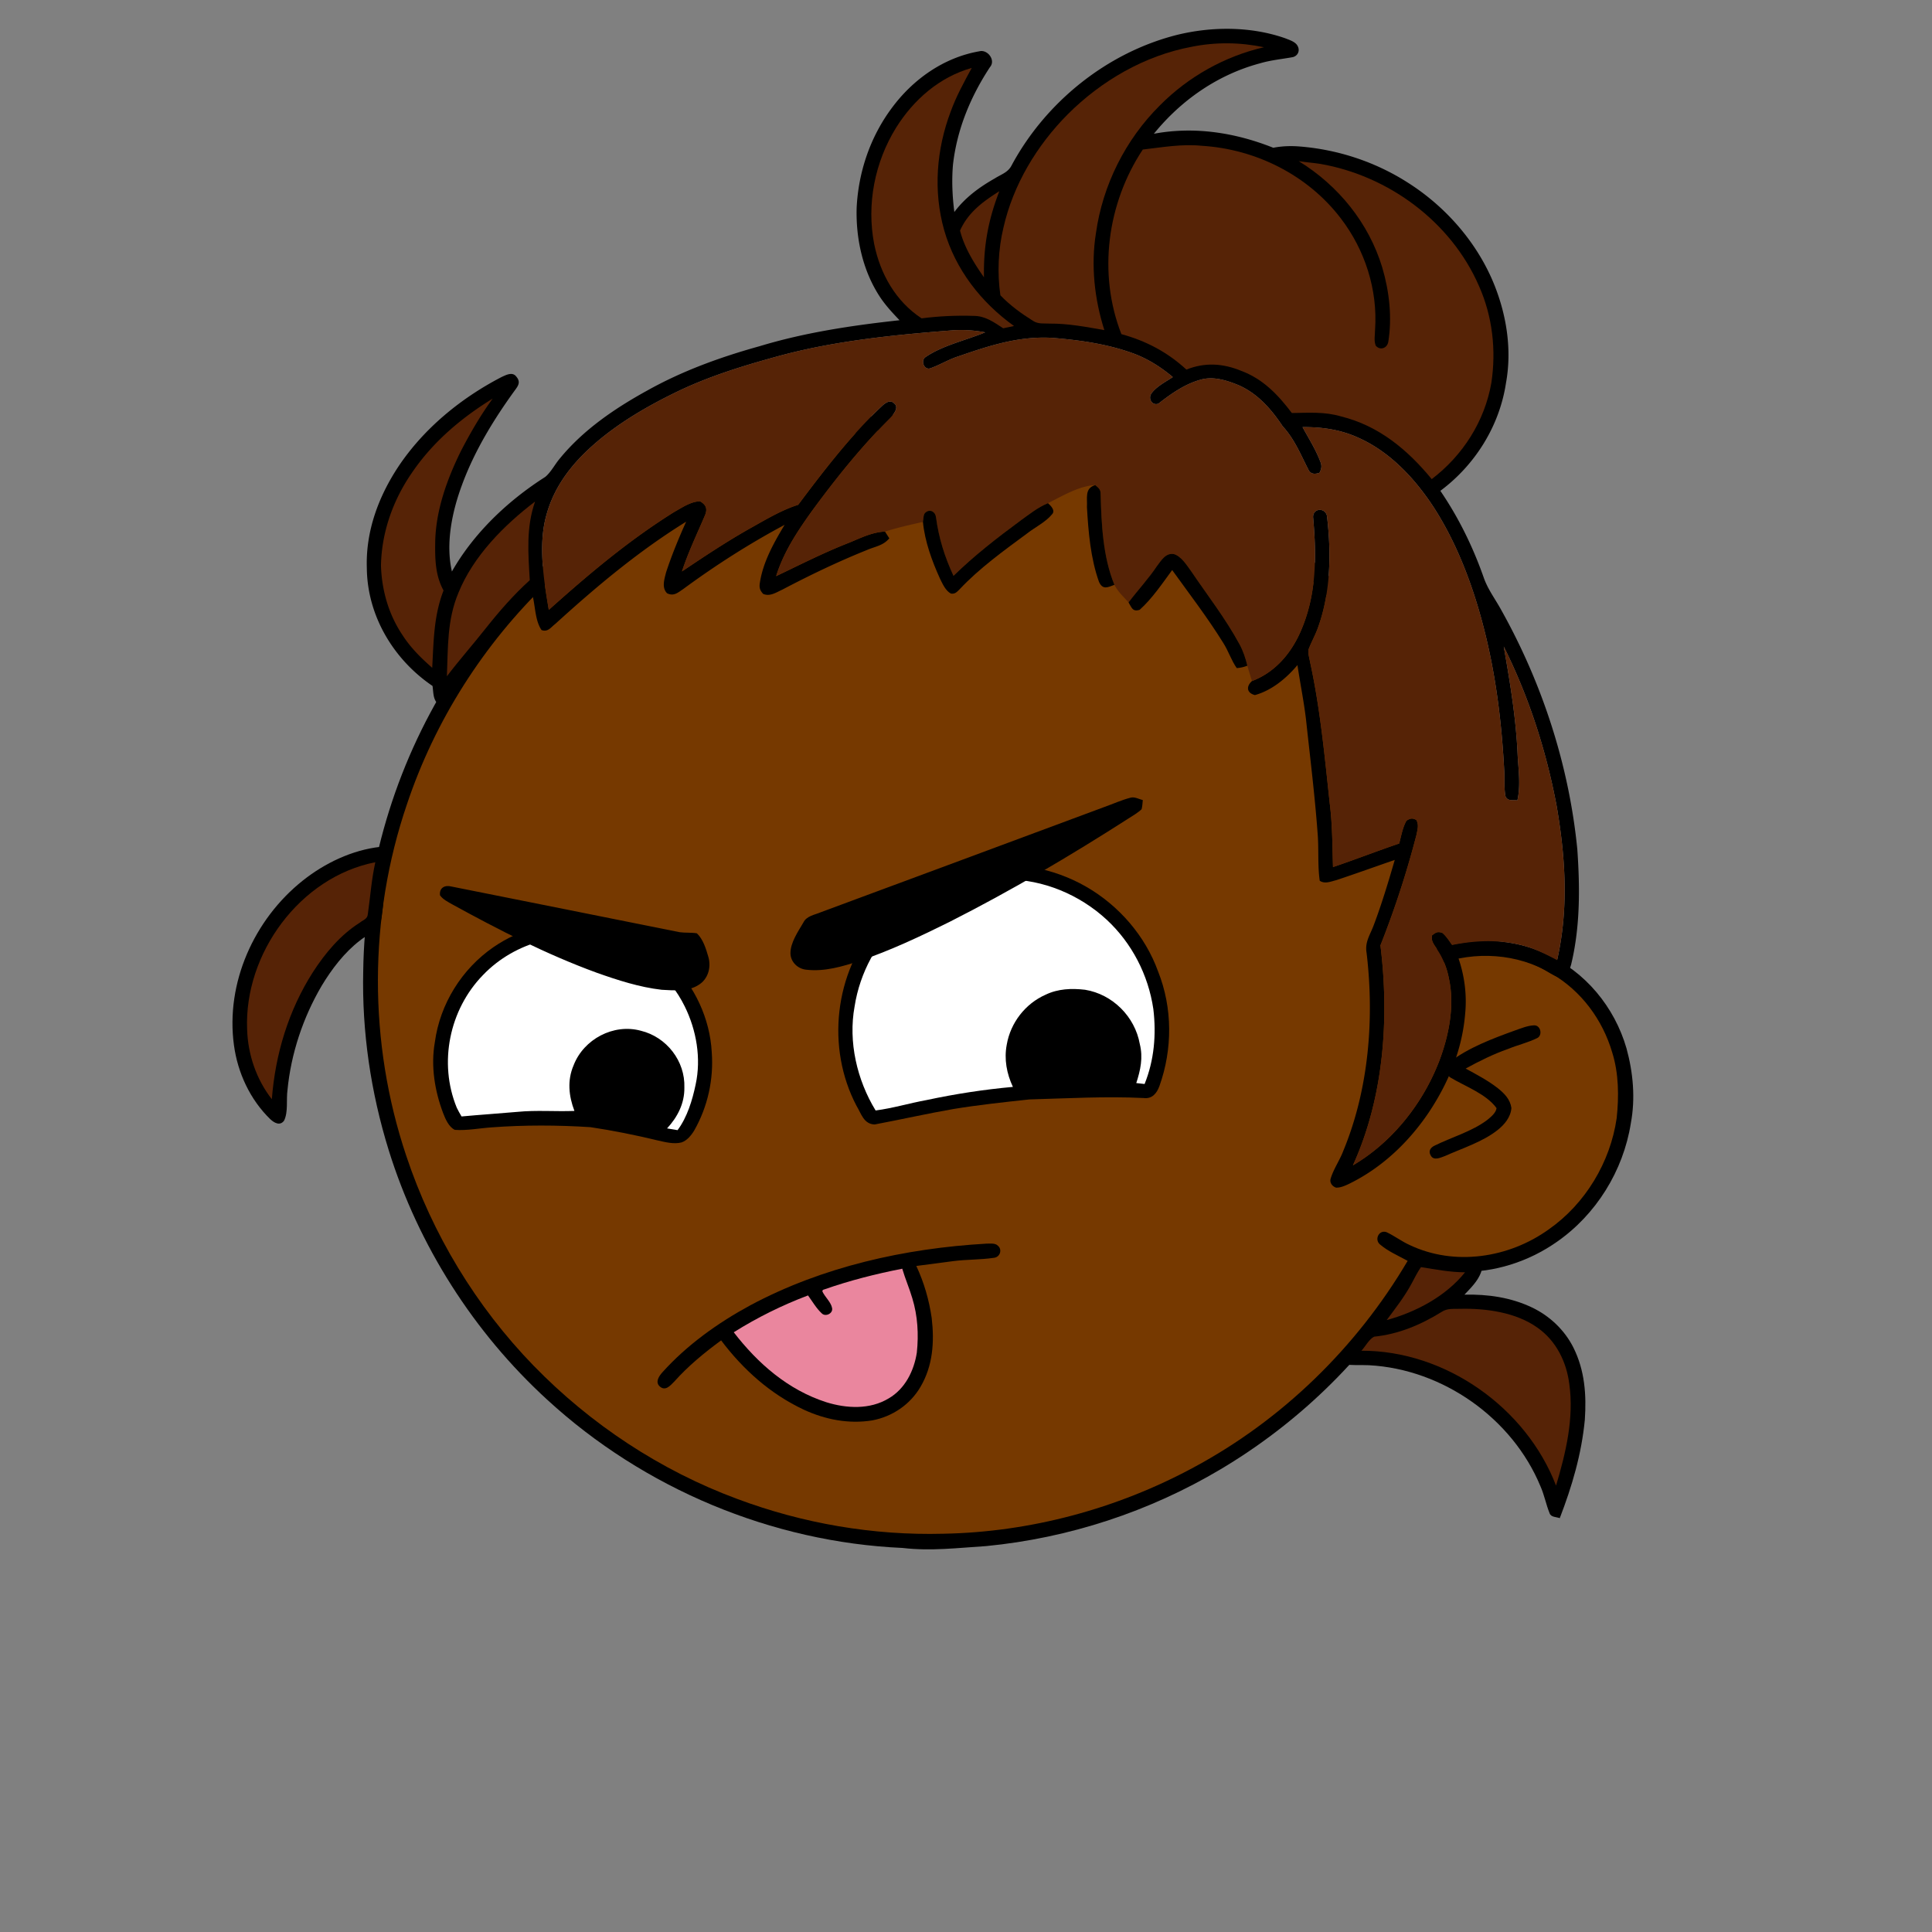 <svg xmlns:dc="http://purl.org/dc/elements/1.1/" xmlns:cc="http://creativecommons.org/ns#" xmlns:rdf="http://www.w3.org/1999/02/22-rdf-syntax-ns#" xmlns:svg="http://www.w3.org/2000/svg" xmlns="http://www.w3.org/2000/svg" viewBox="0 0 762 762" fill="none"><rect x="0" y="0" width="762" height="762" fill="#808080" stroke="none"/><mask id="avatarsRadiusMask"><rect width="762" height="762" rx="0" ry="0" x="0" y="0" fill="#fff"/></mask><g mask="url(#avatarsRadiusMask)"><path d="M396.01 164.85c37.82 4.9 74.21 19.64 104.8 42.39 6.15 4.84 12.48 9.33 18.02 14.92 23.77 21.98 42.73 49.02 55.13 78.95 9.35 22.31 14.72 46.04 16.64 70.14 6.62.81 13.05 2.14 19.12 5 15.54 6.93 27.08 20.94 31.78 37.21 2.63 9.56 3.56 19.75 1.72 29.55-2.96 18.76-13.72 36.13-29.37 46.92-10.94 7.65-24.49 12.03-37.86 11.68-5.13-.05-10.04-1.6-15.13-1.79-1.85 2.17-3.23 4.84-4.76 7.25-18.66 29.62-44.57 54.51-74.64 72.4-28.1 16.73-59.9 27.16-92.46 30.32-11.08.7-21.87 2.05-32.98.74-51.69-2.3-102.07-23.44-140.15-58.43-29.03-26.55-50.84-60.83-62.54-98.39-7.09-22.85-10.62-46.78-10.07-70.71.52-40.34 12.53-80.58 33.94-114.76 19.1-30.81 45.91-56.58 77.2-74.83 29.63-17.28 63.35-27.68 97.59-29.87 14.66-1.47 29.44-.37 44.02 1.31Z" fill="#000"/><path d="M363 169.06c48.47-1.39 97.32 14.7 135.81 44.12 6.55 4.06 11.72 9.49 17.36 14.64 24.33 22.63 43.2 50.95 54.93 82.02 7.43 19.61 11.86 40.2 13.56 61.09-8.89.74-17.34 2.34-25.38 6.38-2.19 1.03-1.89 4.95.68 5.23 2.35.23 4.98-1.51 7.24-2.2 14.62-5.37 31.32-4.35 44.78 3.68 11.69 6.78 20.09 18.16 23.89 31.06 2.6 8.25 2.68 17.41 1.76 25.95-2.5 17.35-12.35 33.73-26.73 43.81-15.71 11.33-37.17 14.64-54.93 6.2-3.17-1.43-5.94-3.58-9.08-5.05-2.95-1.09-4.88 2.79-2.7 4.75 3.17 2.76 7.34 4.52 11 6.56-20.14 34.15-49.45 62.7-84.41 81.47-30.2 16.31-64.44 25.53-98.78 26.15-27.63.72-55.33-4.04-81.21-13.72-30.32-11.24-57.84-29.43-80.37-52.6-22.67-23.37-39.92-51.88-50.2-82.77-14.96-44.64-14.91-94.01.27-138.59 11.05-33.06 30.28-63.21 55.37-87.39 29.67-28.73 67.65-48.54 108.13-56.67 12.8-2.52 25.94-4.24 39.01-4.12Z" fill="rgba(118, 57, 0, 1)"/><path d="M605.03 404.4c2.63-.1 3.44 3.8 1.36 4.98-3.69 1.83-7.82 2.77-11.64 4.35-5.82 2.04-11.28 4.76-16.68 7.72 4.29 2.34 8.86 4.74 12.71 7.76 2.58 2.09 4.85 4.35 5.33 7.8-.26 3.59-2.73 6.55-5.45 8.69-5.86 4.66-13.92 7.18-20.79 10.26-1.75.62-4.43 1.99-5.59-.26-1.02-1.74-.06-3.11 1.57-3.87 6.65-3.3 14.86-5.62 20.79-10.16 1.37-1.14 3.39-2.74 3.61-4.62-4.07-5.63-12.42-8.59-18.23-12.09-2.34-1.72-2.29-4.24-.16-6.13 7.27-5.64 16.98-9.26 25.57-12.38 2.42-.83 5.03-1.95 7.6-2.05Z" fill="#000"/><g transform="translate(-161 -83)"><path d="M589.31 432.68c12.94 7.41 23.39 19.43 28.46 33.49 5.72 14.36 5.72 30.62.54 45.13-1.04 2.89-2.88 5.22-6.28 4.77-15.08-.73-29.98.14-45.06.56-10.03 1.09-20.04 2.15-30 3.79-10.45 1.82-20.62 4.13-30.98 6.08-4.32-.12-5.27-4.23-7.16-7.33-12.06-22.95-8.72-52.48 8.27-72.08 9.79-11.52 23.84-19.77 38.83-22.06 14.73-2.65 30.42.22 43.38 7.65Z" fill="#000"/><path d="M558 429.86c14.45-.01 28.8 6.03 39.38 15.78 10.02 9.25 16.53 21.86 18.51 35.34 1.2 10.01.35 20.16-3.45 29.56-1.1-.13-2.19-.25-3.28-.37 1.67-5.12 2.73-10.04 1.39-15.4-1.92-10.81-10.74-19.63-21.59-21.4-5.35-.62-10.64-.41-15.57 1.95-8.02 3.55-13.84 11.08-15.32 19.72-1.09 5.72-.02 11.42 2.43 16.64-11.45 1.04-22.74 2.78-33.99 5.18-6.74 1.22-13.36 3.24-20.16 4.12-7.35-12.03-10.84-27.07-8.29-41.03 2.08-13.36 8.9-25.89 18.96-34.92 11.08-9.99 26.04-15.66 40.98-15.17Z" fill="#fff"/><path d="M392.02 447.07c12.51 1.09 24.52 6.68 33.45 15.49 9.47 9.27 15.55 22.17 16.25 35.44.8 10.74-1.59 21.51-6.91 30.87-1.13 1.88-2.87 4.02-5.01 4.71-3.02.81-6.59-.16-9.6-.83-8.69-2.1-17.43-3.85-26.28-5.18-12.88-.84-26.08-.89-38.96.07-4.8.32-9.78 1.33-14.56.99-2.32-1.08-3.7-4.2-4.57-6.47-3.37-8.83-4.98-18.73-3.32-28.12 2.02-15.04 10.61-28.84 23.08-37.45 10.55-7.28 23.66-10.83 36.43-9.52Z" fill="#000"/><path d="M401.48 454.74c12.79 3.91 23.68 13.17 29.58 25.18 4.64 9.38 6.55 20.52 4.31 30.82-1.3 6.2-3.31 12.86-7.13 18l-4.14-.69c4.13-4.49 6.91-9.85 6.82-16.08.38-10.49-7.04-19.98-17.18-22.44-10.75-2.93-22.53 3.32-26.51 13.64-2.55 5.93-1.92 12.1.33 17.99-7.6.29-15.02-.37-22.59.38-7.31.65-14.63 1.12-21.93 1.8-.66-1.14-1.33-2.25-1.89-3.45-7.25-17.69-2.93-38.73 10.38-52.36 12.64-13.18 32.51-18.39 49.95-12.79Z" fill="#fff"/></g><g transform="translate(-161 -83)"><g fill="#000"><path d="M606.99 397.59c1.52-.4 3.26.6 4.74.97-.11 1.2-.17 2.45-.47 3.61-1.58 1.49-3.57 2.61-5.39 3.78-22.77 14.6-46.18 28.4-70.32 40.63-11.53 5.73-23.34 11.3-35.55 15.44-6.86 2.19-13.72 4.28-21.01 3.44-3.31-.31-6.16-3.02-6.23-6.43-.04-4.22 3-8.6 5.08-12.15 1.28-2.68 4.5-3.04 6.99-4.12 37.24-13.75 74.44-27.65 111.67-41.45 3.48-1.23 6.91-2.81 10.49-3.72ZM338.99 432.64c29.88 5.94 60.13 12.03 90.02 18.02 2.27.32 4.6.07 6.85.45 2.45 2.3 3.64 6.21 4.54 9.37 1.17 4.09-.15 8.77-3.91 11.01-4 2.62-9.91 2.16-14.5 1.89-8.74-1-17.41-3.8-25.68-6.74-19.61-7.16-38.69-16.93-56.97-26.97-1.67-.96-3.68-1.94-4.79-3.55-.38-2.88 1.85-4.16 4.44-3.48Z"/></g></g><g transform="translate(-161 -83)"><path d="M550 573.51c1.46.01 3.54-.33 4.63.86 1.79 1.55.73 4.5-1.6 4.72-5.31.8-10.73.62-16.06 1.31-4.86.62-9.72 1.26-14.57 1.91 3.05 6.5 5.04 13.42 6.07 20.52 1.1 9.46.49 18.83-4.44 27.2-4.08 6.95-11.07 11.69-18.97 13.18-9.3 1.51-18.57-.3-27.06-4.23-13.14-6.16-23.89-15.8-32.58-27.32-6.65 4.89-13 10.1-18.5 16.27-1.57 1.58-3.5 3.91-5.73 1.87-1.86-1.74-.28-4.03 1.06-5.54 9.67-10.78 21.93-19.53 34.63-26.41 28.47-15.25 61.04-22.5 93.12-24.34Z" fill="#000"/><path d="M516.86 583.39c1.15 3.94 2.8 7.7 3.96 11.64 2.13 6.95 2.55 14.24 1.79 21.44-1.11 7.19-4.63 14.31-11.1 18.07-7.43 4.49-16.62 4-24.65 1.5-15.04-4.85-26.95-15.23-36.46-27.58 9.26-5.81 19.07-10.67 29.29-14.53 1.72 2.36 3.27 5.09 5.42 7.07 1.42 1.48 4.45.11 4.09-2.01-.39-2.38-2.78-4.36-3.81-6.56-.12-.47.13-.76.75-.88 9.98-3.51 20.34-6.12 30.72-8.16Z" fill="#EA869E"/></g><g transform="translate(-161 -83)"/><g transform="translate(-161 -83)"><path d="M667.84 98.07c1.69.69 4.13 1.37 4.99 3.13.97 1.83.03 3.88-1.98 4.34-4.3.79-8.62 1.17-12.84 2.42-16.64 4.44-31.1 14.48-41.91 27.8 15.96-3 32.13-.45 47.09 5.52 3.62-.7 7.15-.79 10.82-.47 14.89 1.25 29.44 6.06 42.06 14.1 15.16 9.55 27.73 23.93 34.39 40.64 4.81 12.13 6.88 25.53 4.52 38.47-2.55 16.98-12.16 32.34-25.89 42.57 7.22 10.58 12.86 22.12 17.1 34.2 1.69 4.81 4.54 8.42 7.02 12.99 16.15 28.91 26.65 61.22 29.9 94.2 1.06 15.17 1.15 30.66-2.46 45.52-.71 2.29-1.45 5.46-4.5 5.17-2.95-1.05-5.55-3.08-8.41-4.4-9.73-4.96-21.01-5.58-31.61-3.6 2.51 7.16 3.49 14.77 2.73 22.32-1.19 14-6.51 26.98-14.23 38.61-8.03 11.95-18.69 22.08-31.71 28.4-1.54.71-3.25 1.49-4.98 1.41-1.43-.48-2.52-1.85-2.16-3.39 1.13-3.9 3.62-7.33 5.05-11.15 10.06-24.32 12.26-52.08 9.17-78.04-.76-4.32 1.43-7.15 2.83-10.97 3.17-8.39 5.78-17.1 8.28-25.7-7.7 2.66-15.36 5.43-23.09 7.99-2.1.52-4.5 1.6-6.5.23-.82-5.7-.39-11.63-.74-17.39-1.1-15.57-3.01-30.74-4.67-46.19-.86-7.21-2.31-14.3-3.38-21.48-4.35 5.2-10.15 10.01-16.78 11.83-3.25-.83-3.52-3.4-1.16-5.53 8.83-3.35 15-10.4 18.87-18.84 6.66-14.72 6.65-30.03 5.24-45.81-.07-3.6 4.73-3.84 5.46-.54 1.72 14.3 1.51 29.81-3.33 43.53-1.05 3.18-2.74 6.08-3.93 9.2-.25 1.64.35 3.43.63 5.06 3.99 18.27 5.72 36.99 7.75 55.78 1.04 8.26 1.02 16.68 1.27 24.99 8.75-2.97 17.36-6.32 26.1-9.29.81-2.98 1.35-6.31 2.88-9 1.43-.93 2.34-1.17 3.88-.28 1.1 1.87.45 3.82.07 5.81a370.466 370.466 0 0 1-14.22 43.64c3.56 28.96 1.33 59.92-10.85 86.75 15.54-9.15 27.57-24.36 34.02-41.1 3.82-10.03 6.16-21.85 3.86-32.48-.74-3.94-2.18-7.77-4.38-11.13-1.16-2.04-2.78-3.4-2.32-5.96 1.48-1.18 2.19-1.69 4.12-.99 1.52 1.28 2.67 3.14 3.84 4.75 10.53-2.08 21.05-2.27 31.3 1.27 3.49 1.3 6.8 2.97 10.09 4.7 4.62-20.3 3.31-40.5-.19-60.84-4.08-21.71-10.96-43.06-20.85-62.83 2.5 14.31 4.87 28.4 5.49 42.99.33 5.88 1.22 11.87-.12 17.69-1.81-.3-3.76.46-4.67-1.57-.66-3.28-.28-6.79-.51-10.12-.93-17.64-2.96-35.01-7.05-52.21-4.23-17.79-10.67-35.97-20.59-51.43-7.3-11.26-17.1-21.91-29.5-27.53-7.06-3.34-14.66-4.45-22.41-4.37 2.44 4.48 5.28 8.94 7.06 13.74.65 1.65.38 2.75-.38 4.28-1.84.6-3.54.63-4.43-1.36-3.05-5.99-5.47-12-10.11-17.02-4.5-6.79-10.02-13.08-17.69-16.31-4.57-1.85-9.77-3.45-14.67-2.03-6.15 1.67-11.69 5.57-16.63 9.44-2.51.94-4.15-2.03-2.78-3.99 2-2.8 5.64-4.62 8.46-6.49-4.75-3.97-9.97-7.3-15.82-9.41-10.19-3.68-21-5.18-31.75-6.06-13.04-.76-24.66 3.04-36.76 7.21-3.94 1.21-7.44 3.43-11.29 4.79-2.41.82-3.85-2.83-2.1-4.28 6.69-4.71 16.2-6.76 23.71-9.89-4.55-.87-8.93-1.12-13.55-.74-22.57 1.76-46.07 4.13-67.94 10.1-13.37 3.67-26.36 7.6-38.94 13.53-12.33 5.89-24.74 13.03-34.91 22.23-8.24 7.41-14.84 16.21-17.74 27.05-3.27 11.67-1.01 25.51.97 37.29 15.75-14.1 31.52-27.41 49.51-38.64 3.01-1.67 6.65-4.2 10.19-4.16 2.18 1.3 2.95 2.72 2.01 5.24-3.15 7.44-6.68 14.68-9.18 22.4 9.12-6.13 18.24-12.2 27.86-17.55 5.7-3.21 11.73-6.77 17.97-8.73 10.12-13.48 20.88-27.55 33.2-39.1 1.37-1.22 3.16-2.49 4.74-.83 1.97 1.66-.5 4.44-1.78 5.8-11.23 11.15-21.24 23.67-30.61 36.42-5.83 8.14-11.22 16.2-14.25 25.85 9.1-4.35 18.07-8.91 27.45-12.66 5.26-2.01 9.73-4.61 15.48-4.93.57.88 1.14 1.77 1.71 2.66-2.39 2.91-5.56 3.2-8.84 4.63-11.41 4.58-22.48 9.9-33.36 15.62-2.39 1.08-4.88 2.84-7.56 1.67-1.23-1.37-1.59-2.38-1.31-4.23 1.22-8.29 5.53-15.93 9.78-23-13.97 7.46-27.31 15.99-40.06 25.38-2.08 1.38-3.64 2.88-6.29 1.62-2.23-2.25-1.05-5.6-.4-8.26 2.23-6.8 4.98-13.46 7.92-19.99-18.77 11.62-35.31 25.5-51.59 40.3-1.8 1.37-2.9 3.36-5.45 2.45-2.52-3.66-2.45-9.26-3.52-13.53-9.22 9.12-16.41 19.51-24.7 29.44-3.3 3.84-5.77 8.22-8.81 12.23-1.02 1.38-2.48 1.27-3.97.82-1.85-1.74-1.63-4.57-2-6.92-15.42-10.46-25.74-27.71-25.91-46.54-.48-14.39 4.57-28.05 12.41-39.92 10.05-15.08 24.66-27.03 40.66-35.34 1.74-.8 4.3-2.2 5.8-.3 1.62 1.87 1.21 3.17-.13 5.02-8.45 11.57-16.23 24.24-21.18 37.73-3.92 10.54-6.55 23.08-4 34.21 8.69-15.24 22.11-27.95 36.83-37.31 2.32-1.96 3.77-4.95 5.74-7.26 9.25-11.3 21.66-19.74 34.35-26.73 14-7.85 28.99-13.26 44.41-17.55 18.04-5.46 36.53-8.2 55.22-10.25-2.99-3.13-5.88-6.23-8.19-9.91-6.42-10.13-9.06-22.5-8.73-34.39.68-14.12 5.35-27.96 13.81-39.33 8.36-11.36 20.53-20 34.58-22.44 3.2-.86 6.59 3.5 4.19 6.25-7.67 11.65-13.03 24.58-14.59 38.52-.53 6.22-.24 12.43.54 18.62 4.26-5.71 9.87-9.81 16.02-13.29 2.58-1.64 5.22-2.33 6.64-5.24 13.46-24.93 37.62-44.38 65.17-51.33 13.82-3.38 29.09-3.4 42.61 1.31Z" fill="#000"/><path d="M659.52 101.63c-15.49 3.57-29.81 11.62-41 22.89-13.61 13.5-22.62 31.47-25.27 50.45-2.04 12.68-.58 26.03 3.32 38.23-7.22-1.25-14.21-2.63-21.57-2.57-2.36-.14-4.46.27-6.53-1.06-4.58-2.85-9.17-6.18-12.9-10.1-1.28-8.66-.86-18.13 1.2-26.68 3.82-16.89 13.18-32.46 25.33-44.68 13.27-13.27 30.36-23.19 48.92-26.66 9.41-1.9 19.1-1.8 28.5.18Z" fill="rgba(86, 35, 6, 1)"/><path d="M544.27 109.78c-3.05 5.62-6.11 11.17-8.3 17.21-5.65 14.94-6.94 31.37-2.57 46.82 4.44 15.51 14.53 28.43 27.54 37.77l-4.26.9c-3.69-2.39-7.07-4.9-11.67-4.89-6.79-.23-13.79.1-20.52.97-10.22-6.71-16.31-17.52-18.71-29.33-3.04-15.7.23-32.25 8.62-45.83 6.95-11.11 17.1-20 29.87-23.62ZM634.999 140.5c21.33 1.31 41.82 11.56 54.84 28.64 9.53 12.44 14.59 28.17 13.5 43.86-.01 2.02-.55 4.54.31 6.4 1.75 1.91 4.44.95 4.9-1.54 1.57-9.65.41-19.96-2.36-29.32-5.3-17.58-17.37-32.41-32.95-41.98 2.84.45 5.72.65 8.56 1.09 26.95 4.7 51.54 22.88 62.52 48.13 5.34 11.97 6.84 25.31 4.89 38.23-2.68 15.25-11.27 28.62-23.52 37.97-9.53-11.6-20.87-21.05-35.73-24.73-6.48-1.93-12.79-1.44-19.44-1.35-5.43-7.17-11.35-13.43-19.99-16.64-7.2-2.96-14.29-3.41-21.6-.49-7.45-6.86-15.88-11.32-25.64-13.98-9.34-23.88-5.64-51.56 8.44-72.81 7.86-.9 15.29-2.26 23.27-1.48Z" fill="rgba(86, 35, 6, 1)"/><path d="m554.97 158.53.18-.12c-4.4 11.4-6.29 21.7-6.06 33.96-3.91-5.52-7.78-11.82-9.44-18.43 3.2-7.15 8.91-11.34 15.32-15.41ZM536.009 213.34c4.62-.38 9-.13 13.55.74-7.51 3.13-17.02 5.18-23.71 9.89-1.75 1.45-.31 5.1 2.1 4.28 3.85-1.36 7.35-3.58 11.29-4.79 12.1-4.17 23.72-7.97 36.76-7.21 10.75.88 21.56 2.38 31.75 6.06 5.85 2.11 11.07 5.44 15.82 9.41-2.82 1.87-6.46 3.69-8.46 6.49-1.37 1.96.27 4.93 2.78 3.99 4.94-3.87 10.48-7.77 16.63-9.44 4.9-1.42 10.1.18 14.67 2.03 7.67 3.23 13.19 9.52 17.69 16.31 4.64 5.02 7.06 11.03 10.11 17.02.89 1.99 2.59 1.96 4.43 1.36.76-1.53 1.03-2.63.38-4.28-1.78-4.8-4.62-9.26-7.06-13.74 7.75-.08 15.35 1.03 22.41 4.37 12.4 5.62 22.2 16.27 29.5 27.53 9.92 15.46 16.36 33.64 20.59 51.43 4.09 17.2 6.12 34.57 7.05 52.21.23 3.33-.15 6.84.51 10.12.91 2.03 2.86 1.27 4.67 1.57 1.34-5.82.45-11.81.12-17.69-.62-14.59-2.99-28.68-5.49-42.99 9.89 19.77 16.77 41.12 20.85 62.83 3.5 20.34 4.81 40.54.19 60.84-3.29-1.73-6.6-3.4-10.09-4.7-10.25-3.54-20.77-3.35-31.3-1.27-1.17-1.61-2.32-3.47-3.84-4.75-1.93-.7-2.64-.19-4.12.99-.46 2.56 1.16 3.92 2.32 5.96 2.2 3.36 3.64 7.19 4.38 11.13 2.3 10.63-.04 22.45-3.86 32.48-6.45 16.74-18.48 31.95-34.02 41.1 12.18-26.83 14.41-57.79 10.85-86.75a370.466 370.466 0 0 0 14.22-43.64c.38-1.99 1.03-3.94-.07-5.81-1.54-.89-2.45-.65-3.88.28-1.53 2.69-2.07 6.02-2.88 9-8.74 2.97-17.35 6.32-26.1 9.29-.25-8.31-.23-16.73-1.27-24.99-2.03-18.79-3.76-37.51-7.75-55.78-.28-1.63-.88-3.42-.63-5.06 1.19-3.12 2.88-6.02 3.93-9.2 4.84-13.72 5.05-29.23 3.33-43.53-.73-3.3-5.53-3.06-5.46.54 1.41 15.78 1.42 31.09-5.24 45.81-3.87 8.44-10.04 15.49-18.87 18.84-.61-2.02-1.26-4.02-1.82-6.06-.71-2.94-1.64-5.78-3.09-8.45-5.61-10.33-12.78-19.49-19.16-28.93-1.7-2.32-3.81-5.75-6.69-6.63-3.25-.63-5.09 2.58-6.75 4.77-3.38 5.05-7.52 9.44-11.17 14.28-2.01-2.26-4.17-4.21-5.58-6.94-4.52-11.01-5.13-23.95-5.43-35.72.08-1.87-.82-2.5-2.13-3.61-6.42.31-12.98 4.32-18.64 7.13-4.1 1.7-7.34 4.37-10.91 6.92-9.2 6.78-18.16 13.74-26.35 21.74-3.48-7.48-5.82-14.96-6.91-23.15-.22-2.12-2.32-3.28-4.01-1.93-1.08.66-.89 2.71-1.14 3.82-5.07 1.11-10.01 2.26-14.97 3.79-5.75.32-10.22 2.92-15.48 4.93-9.38 3.75-18.35 8.31-27.45 12.66 3.03-9.65 8.42-17.71 14.25-25.85 9.37-12.75 19.38-25.27 30.61-36.42 1.28-1.36 3.75-4.14 1.78-5.8-1.58-1.66-3.37-.39-4.74.83-12.32 11.55-23.08 25.62-33.2 39.1-6.24 1.96-12.27 5.52-17.97 8.73-9.62 5.35-18.74 11.42-27.86 17.55 2.5-7.72 6.03-14.96 9.18-22.4.94-2.52.17-3.94-2.01-5.24-3.54-.04-7.18 2.49-10.19 4.16-17.99 11.23-33.76 24.54-49.51 38.64-1.98-11.78-4.24-25.62-.97-37.29 2.9-10.84 9.5-19.64 17.74-27.05 10.17-9.2 22.58-16.34 34.91-22.23 12.58-5.93 25.57-9.86 38.94-13.53 21.87-5.97 45.37-8.34 67.94-10.1ZM355.32 240.21c-4.73 6.48-8.8 13.51-12.5 20.63-5.51 11.16-10 23.59-10.17 36.16-.09 6.6.04 12.96 3.29 18.89-3.89 10.05-3.89 19.92-4.47 30.49-4.46-3.89-8.61-8.01-11.81-13.03-5.41-8.09-8.12-17.66-8.4-27.35.27-13.15 4.76-25.75 12.2-36.53 8.29-12.19 19.38-21.57 31.86-29.26Z" fill="rgba(86, 35, 6, 1)"/><path d="M592.969 274.33c1.31 1.11 2.21 1.74 2.13 3.61.3 11.77.91 24.71 5.43 35.72-2.61.99-4.57 2.09-6.06-1.12-3.33-9.27-4.21-19.74-4.77-29.54.23-3.48-1.03-7.42 3.27-8.67Z" fill="#000"/><path d="M372.04 280.81c-3.58 10.27-2.71 20.39-2.09 31.02-6.36 5.76-11.9 12.11-17.23 18.82-5.07 6.43-10.5 12.56-15.46 19.08.46-11.47.05-22.22 4.55-32.92 5.81-14.42 18.01-26.73 30.23-36Z" fill="rgba(86, 35, 6, 1)"/><path d="M574.33 281.46c1.11.99 3.03 2.88 1.62 4.37-2.55 3.1-6.59 5.04-9.75 7.49-9.2 6.8-18.96 13.8-26.78 22.16-1.03 1.01-1.75 1.88-3.35 1.64-2.14-1.1-3.31-3.86-4.34-5.92-3.18-7.01-5.96-14.64-6.72-22.34.25-1.11.06-3.16 1.14-3.82 1.69-1.35 3.79-.19 4.01 1.93 1.09 8.19 3.43 15.67 6.91 23.15 8.19-8 17.15-14.96 26.35-21.74 3.57-2.55 6.81-5.22 10.91-6.92ZM624.029 301.55c2.88.88 4.99 4.31 6.69 6.63 6.38 9.44 13.55 18.6 19.16 28.93 1.45 2.67 2.38 5.51 3.09 8.45-1.38.54-2.77.85-4.18.94-2.18-3.07-3.28-6.77-5.33-9.94-6.15-9.93-13.32-19.25-20.14-28.73-3.94 5.35-7.86 11.23-12.81 15.67-2.83.94-3.17-.9-4.4-2.9 3.65-4.84 7.79-9.23 11.17-14.28 1.66-2.19 3.5-5.4 6.75-4.77ZM311.03 417c2.23-.32 3.02 1.27 4.39 2.62-1.93 6.68-2.86 13.51-3.35 20.43-.33 2.75-.46 5.9-1.62 8.42-2.09 2.21-5.1 3.57-7.48 5.47-6.16 4.74-11.14 11.28-15.12 17.9-7.34 12.51-12.08 26.73-13.47 41.16-.52 3.8.35 8.55-1.34 12-1.61 2.18-3.87.88-5.44-.58-7.95-7.71-12.86-18.29-14.33-29.22-3.34-24.52 7.95-49.61 27.11-64.86 8.7-6.93 19.54-12.11 30.65-13.34Z" fill="#000"/><path d="M309.031 423.07c-1.5 6.76-1.98 13.62-2.95 20.46-.12 1.95-1.86 2.32-3.21 3.4-7.63 4.83-13.6 11.99-18.46 19.5-9.62 15.08-14.84 32.33-16.19 50.12-6.12-7.82-9.46-17.66-9.75-27.55-1.23-29.86 20.84-60.12 50.56-65.93Z" fill="rgba(86, 35, 6, 1)"/><path d="M720.9 576.9c4.86.94 10.03 2.24 15.1 2.55 2.8.12 5.33-.72 8.07-.78 1.74 1.7 1.82 4.15 1 6.32-1.26 3.34-4.05 6.1-6.48 8.63 9.26-.19 18.27 1.07 26.69 5.08 6.96 3.34 12.78 8.84 16.27 15.76 4.5 8.99 5.2 18.66 4.52 28.55-1.29 13.48-5.03 26.17-9.88 38.76-1.37-.5-3.52-.33-4.03-1.98-1.4-3.45-2.06-7.15-3.58-10.57-11.11-26.88-38.55-46.2-67.58-47.76-3.25-.18-6.67.18-9.88-.42-2.16-2.03-1.79-3.79.07-5.85 7.05-8 13.74-16.43 19.83-25.19 2.41-3.41 3.93-7.33 6.22-10.79.77-1.04 2.28-2.51 3.66-2.31Z" fill="#000"/><path d="M721.44 582.76c5.79.94 11.49 2.02 17.39 2.05-7.57 9.44-19.38 15.71-30.91 18.84 3.57-4.81 7.17-9.37 9.99-14.71 1.11-2.11 2.18-4.22 3.53-6.18ZM737.001 599.21c10.15-.23 21.94 1.39 30.4 7.44 7.39 5.2 11.47 13.5 12.56 22.33 1.88 13.42-1.42 27.17-5.24 39.97-11.79-30.79-43.69-53.32-76.76-53.21 1.52-1.64 3.07-4.63 5.02-5.55 9.6-.97 18.4-4.68 26.54-9.72 2.38-1.6 4.76-1.14 7.48-1.26Z" fill="rgba(86, 35, 6, 1)"/></g></g></svg>